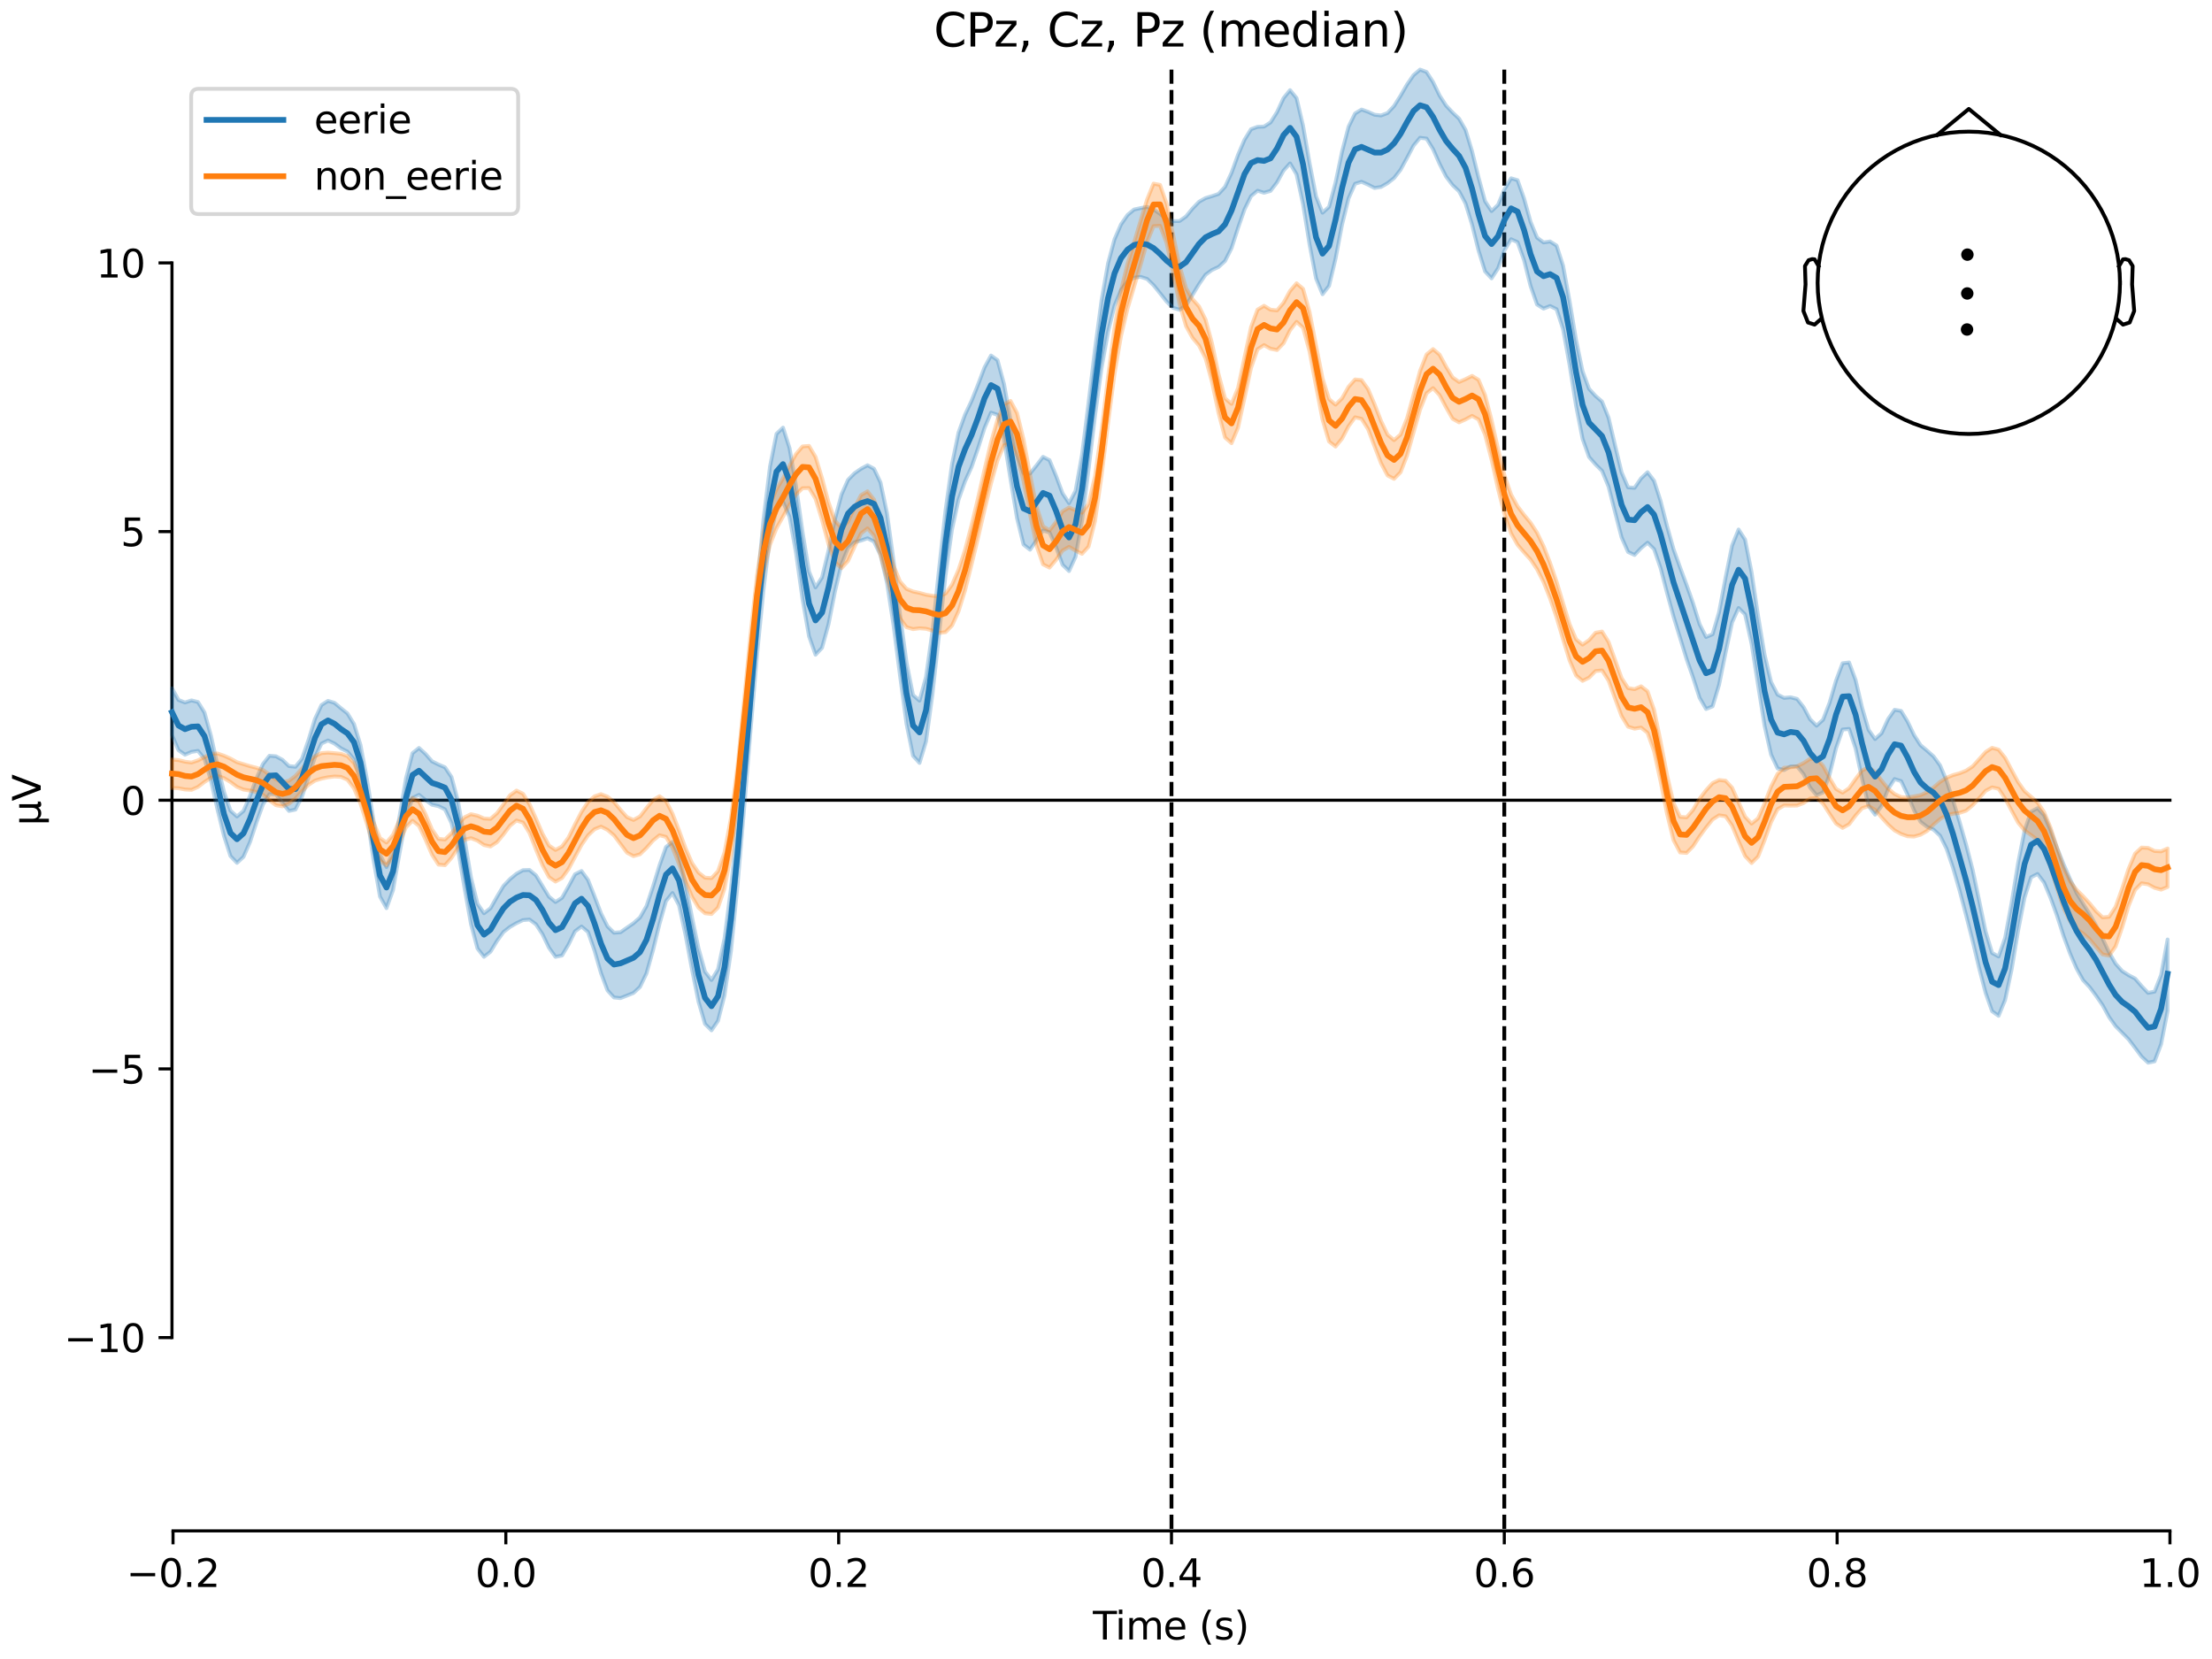 <?xml version="1.0" encoding="utf-8" standalone="no"?>
<!DOCTYPE svg PUBLIC "-//W3C//DTD SVG 1.1//EN"
  "http://www.w3.org/Graphics/SVG/1.1/DTD/svg11.dtd">
<svg xmlns:xlink="http://www.w3.org/1999/xlink" width="576pt" height="432pt" viewBox="0 0 576 432" xmlns="http://www.w3.org/2000/svg" version="1.1">
 <defs>
  <style type="text/css">*{stroke-linejoin: round; stroke-linecap: butt}</style>
 </defs>
 <g id="figure_1">
  <g id="patch_1">
   <path d="M 0 432 
L 576 432 
L 576 0 
L 0 0 
z
" style="fill: #ffffff"/>
  </g>
  <g id="axes_1">
   <g id="patch_2">
    <path d="M 44.783 398.644 
L 565.048 398.644 
L 565.048 18.118 
L 44.783 18.118 
L 44.783 398.644 
z
" style="fill: none; opacity: 0"/>
   </g>
   <g id="patch_3">
    <path d="M 44.783 348.296 
L 44.783 68.466 
" style="fill: none; stroke: #000000; stroke-width: 0.8; stroke-linejoin: miter; stroke-linecap: square"/>
   </g>
   <g id="LineCollection_1">
    <path d="M 305.051 18.118 
L 305.051 398.644 
" clip-path="url(#p9d03875647)" style="fill: none; stroke-dasharray: 3.7,1.6; stroke-dashoffset: 0; stroke: #000000"/>
    <path d="M 391.717 18.118 
L 391.717 398.644 
" clip-path="url(#p9d03875647)" style="fill: none; stroke-dasharray: 3.7,1.6; stroke-dashoffset: 0; stroke: #000000"/>
   </g>
   <g id="matplotlib.axis_1">
    <g id="xtick_1">
     <g id="line2d_1">
      <defs>
       <path id="mc4f13f3d26" d="M 0 0 
L 0 3.5 
" style="stroke: #000000; stroke-width: 0.8"/>
      </defs>
      <g>
       <use xlink:href="#mc4f13f3d26" x="45.054" y="398.644" style="stroke: #000000; stroke-width: 0.8"/>
      </g>
     </g>
     <g id="text_1">
      <!-- −0.2 -->
      <g transform="translate(32.912 413.242) scale(0.1 -0.1)">
       <defs>
        <path id="DejaVuSans-2212" d="M 678 2272 
L 4684 2272 
L 4684 1741 
L 678 1741 
L 678 2272 
z
" transform="scale(0.016)"/>
        <path id="DejaVuSans-30" d="M 2034 4250 
Q 1547 4250 1301 3770 
Q 1056 3291 1056 2328 
Q 1056 1369 1301 889 
Q 1547 409 2034 409 
Q 2525 409 2770 889 
Q 3016 1369 3016 2328 
Q 3016 3291 2770 3770 
Q 2525 4250 2034 4250 
z
M 2034 4750 
Q 2819 4750 3233 4129 
Q 3647 3509 3647 2328 
Q 3647 1150 3233 529 
Q 2819 -91 2034 -91 
Q 1250 -91 836 529 
Q 422 1150 422 2328 
Q 422 3509 836 4129 
Q 1250 4750 2034 4750 
z
" transform="scale(0.016)"/>
        <path id="DejaVuSans-2e" d="M 684 794 
L 1344 794 
L 1344 0 
L 684 0 
L 684 794 
z
" transform="scale(0.016)"/>
        <path id="DejaVuSans-32" d="M 1228 531 
L 3431 531 
L 3431 0 
L 469 0 
L 469 531 
Q 828 903 1448 1529 
Q 2069 2156 2228 2338 
Q 2531 2678 2651 2914 
Q 2772 3150 2772 3378 
Q 2772 3750 2511 3984 
Q 2250 4219 1831 4219 
Q 1534 4219 1204 4116 
Q 875 4013 500 3803 
L 500 4441 
Q 881 4594 1212 4672 
Q 1544 4750 1819 4750 
Q 2544 4750 2975 4387 
Q 3406 4025 3406 3419 
Q 3406 3131 3298 2873 
Q 3191 2616 2906 2266 
Q 2828 2175 2409 1742 
Q 1991 1309 1228 531 
z
" transform="scale(0.016)"/>
       </defs>
       <use xlink:href="#DejaVuSans-2212"/>
       <use xlink:href="#DejaVuSans-30" transform="translate(83.789 0)"/>
       <use xlink:href="#DejaVuSans-2e" transform="translate(147.412 0)"/>
       <use xlink:href="#DejaVuSans-32" transform="translate(179.199 0)"/>
      </g>
     </g>
    </g>
    <g id="xtick_2">
     <g id="line2d_2">
      <g>
       <use xlink:href="#mc4f13f3d26" x="131.72" y="398.644" style="stroke: #000000; stroke-width: 0.8"/>
      </g>
     </g>
     <g id="text_2">
      <!-- 0.0 -->
      <g transform="translate(123.768 413.242) scale(0.1 -0.1)">
       <use xlink:href="#DejaVuSans-30"/>
       <use xlink:href="#DejaVuSans-2e" transform="translate(63.623 0)"/>
       <use xlink:href="#DejaVuSans-30" transform="translate(95.41 0)"/>
      </g>
     </g>
    </g>
    <g id="xtick_3">
     <g id="line2d_3">
      <g>
       <use xlink:href="#mc4f13f3d26" x="218.385" y="398.644" style="stroke: #000000; stroke-width: 0.8"/>
      </g>
     </g>
     <g id="text_3">
      <!-- 0.2 -->
      <g transform="translate(210.434 413.242) scale(0.1 -0.1)">
       <use xlink:href="#DejaVuSans-30"/>
       <use xlink:href="#DejaVuSans-2e" transform="translate(63.623 0)"/>
       <use xlink:href="#DejaVuSans-32" transform="translate(95.41 0)"/>
      </g>
     </g>
    </g>
    <g id="xtick_4">
     <g id="line2d_4">
      <g>
       <use xlink:href="#mc4f13f3d26" x="305.051" y="398.644" style="stroke: #000000; stroke-width: 0.8"/>
      </g>
     </g>
     <g id="text_4">
      <!-- 0.4 -->
      <g transform="translate(297.099 413.242) scale(0.1 -0.1)">
       <defs>
        <path id="DejaVuSans-34" d="M 2419 4116 
L 825 1625 
L 2419 1625 
L 2419 4116 
z
M 2253 4666 
L 3047 4666 
L 3047 1625 
L 3713 1625 
L 3713 1100 
L 3047 1100 
L 3047 0 
L 2419 0 
L 2419 1100 
L 313 1100 
L 313 1709 
L 2253 4666 
z
" transform="scale(0.016)"/>
       </defs>
       <use xlink:href="#DejaVuSans-30"/>
       <use xlink:href="#DejaVuSans-2e" transform="translate(63.623 0)"/>
       <use xlink:href="#DejaVuSans-34" transform="translate(95.41 0)"/>
      </g>
     </g>
    </g>
    <g id="xtick_5">
     <g id="line2d_5">
      <g>
       <use xlink:href="#mc4f13f3d26" x="391.717" y="398.644" style="stroke: #000000; stroke-width: 0.8"/>
      </g>
     </g>
     <g id="text_5">
      <!-- 0.6 -->
      <g transform="translate(383.765 413.242) scale(0.1 -0.1)">
       <defs>
        <path id="DejaVuSans-36" d="M 2113 2584 
Q 1688 2584 1439 2293 
Q 1191 2003 1191 1497 
Q 1191 994 1439 701 
Q 1688 409 2113 409 
Q 2538 409 2786 701 
Q 3034 994 3034 1497 
Q 3034 2003 2786 2293 
Q 2538 2584 2113 2584 
z
M 3366 4563 
L 3366 3988 
Q 3128 4100 2886 4159 
Q 2644 4219 2406 4219 
Q 1781 4219 1451 3797 
Q 1122 3375 1075 2522 
Q 1259 2794 1537 2939 
Q 1816 3084 2150 3084 
Q 2853 3084 3261 2657 
Q 3669 2231 3669 1497 
Q 3669 778 3244 343 
Q 2819 -91 2113 -91 
Q 1303 -91 875 529 
Q 447 1150 447 2328 
Q 447 3434 972 4092 
Q 1497 4750 2381 4750 
Q 2619 4750 2861 4703 
Q 3103 4656 3366 4563 
z
" transform="scale(0.016)"/>
       </defs>
       <use xlink:href="#DejaVuSans-30"/>
       <use xlink:href="#DejaVuSans-2e" transform="translate(63.623 0)"/>
       <use xlink:href="#DejaVuSans-36" transform="translate(95.41 0)"/>
      </g>
     </g>
    </g>
    <g id="xtick_6">
     <g id="line2d_6">
      <g>
       <use xlink:href="#mc4f13f3d26" x="478.382" y="398.644" style="stroke: #000000; stroke-width: 0.8"/>
      </g>
     </g>
     <g id="text_6">
      <!-- 0.8 -->
      <g transform="translate(470.431 413.242) scale(0.1 -0.1)">
       <defs>
        <path id="DejaVuSans-38" d="M 2034 2216 
Q 1584 2216 1326 1975 
Q 1069 1734 1069 1313 
Q 1069 891 1326 650 
Q 1584 409 2034 409 
Q 2484 409 2743 651 
Q 3003 894 3003 1313 
Q 3003 1734 2745 1975 
Q 2488 2216 2034 2216 
z
M 1403 2484 
Q 997 2584 770 2862 
Q 544 3141 544 3541 
Q 544 4100 942 4425 
Q 1341 4750 2034 4750 
Q 2731 4750 3128 4425 
Q 3525 4100 3525 3541 
Q 3525 3141 3298 2862 
Q 3072 2584 2669 2484 
Q 3125 2378 3379 2068 
Q 3634 1759 3634 1313 
Q 3634 634 3220 271 
Q 2806 -91 2034 -91 
Q 1263 -91 848 271 
Q 434 634 434 1313 
Q 434 1759 690 2068 
Q 947 2378 1403 2484 
z
M 1172 3481 
Q 1172 3119 1398 2916 
Q 1625 2713 2034 2713 
Q 2441 2713 2670 2916 
Q 2900 3119 2900 3481 
Q 2900 3844 2670 4047 
Q 2441 4250 2034 4250 
Q 1625 4250 1398 4047 
Q 1172 3844 1172 3481 
z
" transform="scale(0.016)"/>
       </defs>
       <use xlink:href="#DejaVuSans-30"/>
       <use xlink:href="#DejaVuSans-2e" transform="translate(63.623 0)"/>
       <use xlink:href="#DejaVuSans-38" transform="translate(95.41 0)"/>
      </g>
     </g>
    </g>
    <g id="xtick_7">
     <g id="line2d_7">
      <g>
       <use xlink:href="#mc4f13f3d26" x="565.048" y="398.644" style="stroke: #000000; stroke-width: 0.8"/>
      </g>
     </g>
     <g id="text_7">
      <!-- 1.0 -->
      <g transform="translate(557.097 413.242) scale(0.1 -0.1)">
       <defs>
        <path id="DejaVuSans-31" d="M 794 531 
L 1825 531 
L 1825 4091 
L 703 3866 
L 703 4441 
L 1819 4666 
L 2450 4666 
L 2450 531 
L 3481 531 
L 3481 0 
L 794 0 
L 794 531 
z
" transform="scale(0.016)"/>
       </defs>
       <use xlink:href="#DejaVuSans-31"/>
       <use xlink:href="#DejaVuSans-2e" transform="translate(63.623 0)"/>
       <use xlink:href="#DejaVuSans-30" transform="translate(95.41 0)"/>
      </g>
     </g>
    </g>
    <g id="text_8">
     <!-- Time (s) -->
     <g transform="translate(284.587 426.92) scale(0.1 -0.1)">
      <defs>
       <path id="DejaVuSans-54" d="M -19 4666 
L 3928 4666 
L 3928 4134 
L 2272 4134 
L 2272 0 
L 1638 0 
L 1638 4134 
L -19 4134 
L -19 4666 
z
" transform="scale(0.016)"/>
       <path id="DejaVuSans-69" d="M 603 3500 
L 1178 3500 
L 1178 0 
L 603 0 
L 603 3500 
z
M 603 4863 
L 1178 4863 
L 1178 4134 
L 603 4134 
L 603 4863 
z
" transform="scale(0.016)"/>
       <path id="DejaVuSans-6d" d="M 3328 2828 
Q 3544 3216 3844 3400 
Q 4144 3584 4550 3584 
Q 5097 3584 5394 3201 
Q 5691 2819 5691 2113 
L 5691 0 
L 5113 0 
L 5113 2094 
Q 5113 2597 4934 2840 
Q 4756 3084 4391 3084 
Q 3944 3084 3684 2787 
Q 3425 2491 3425 1978 
L 3425 0 
L 2847 0 
L 2847 2094 
Q 2847 2600 2669 2842 
Q 2491 3084 2119 3084 
Q 1678 3084 1418 2786 
Q 1159 2488 1159 1978 
L 1159 0 
L 581 0 
L 581 3500 
L 1159 3500 
L 1159 2956 
Q 1356 3278 1631 3431 
Q 1906 3584 2284 3584 
Q 2666 3584 2933 3390 
Q 3200 3197 3328 2828 
z
" transform="scale(0.016)"/>
       <path id="DejaVuSans-65" d="M 3597 1894 
L 3597 1613 
L 953 1613 
Q 991 1019 1311 708 
Q 1631 397 2203 397 
Q 2534 397 2845 478 
Q 3156 559 3463 722 
L 3463 178 
Q 3153 47 2828 -22 
Q 2503 -91 2169 -91 
Q 1331 -91 842 396 
Q 353 884 353 1716 
Q 353 2575 817 3079 
Q 1281 3584 2069 3584 
Q 2775 3584 3186 3129 
Q 3597 2675 3597 1894 
z
M 3022 2063 
Q 3016 2534 2758 2815 
Q 2500 3097 2075 3097 
Q 1594 3097 1305 2825 
Q 1016 2553 972 2059 
L 3022 2063 
z
" transform="scale(0.016)"/>
       <path id="DejaVuSans-20" transform="scale(0.016)"/>
       <path id="DejaVuSans-28" d="M 1984 4856 
Q 1566 4138 1362 3434 
Q 1159 2731 1159 2009 
Q 1159 1288 1364 580 
Q 1569 -128 1984 -844 
L 1484 -844 
Q 1016 -109 783 600 
Q 550 1309 550 2009 
Q 550 2706 781 3412 
Q 1013 4119 1484 4856 
L 1984 4856 
z
" transform="scale(0.016)"/>
       <path id="DejaVuSans-73" d="M 2834 3397 
L 2834 2853 
Q 2591 2978 2328 3040 
Q 2066 3103 1784 3103 
Q 1356 3103 1142 2972 
Q 928 2841 928 2578 
Q 928 2378 1081 2264 
Q 1234 2150 1697 2047 
L 1894 2003 
Q 2506 1872 2764 1633 
Q 3022 1394 3022 966 
Q 3022 478 2636 193 
Q 2250 -91 1575 -91 
Q 1294 -91 989 -36 
Q 684 19 347 128 
L 347 722 
Q 666 556 975 473 
Q 1284 391 1588 391 
Q 1994 391 2212 530 
Q 2431 669 2431 922 
Q 2431 1156 2273 1281 
Q 2116 1406 1581 1522 
L 1381 1569 
Q 847 1681 609 1914 
Q 372 2147 372 2553 
Q 372 3047 722 3315 
Q 1072 3584 1716 3584 
Q 2034 3584 2315 3537 
Q 2597 3491 2834 3397 
z
" transform="scale(0.016)"/>
       <path id="DejaVuSans-29" d="M 513 4856 
L 1013 4856 
Q 1481 4119 1714 3412 
Q 1947 2706 1947 2009 
Q 1947 1309 1714 600 
Q 1481 -109 1013 -844 
L 513 -844 
Q 928 -128 1133 580 
Q 1338 1288 1338 2009 
Q 1338 2731 1133 3434 
Q 928 4138 513 4856 
z
" transform="scale(0.016)"/>
      </defs>
      <use xlink:href="#DejaVuSans-54"/>
      <use xlink:href="#DejaVuSans-69" transform="translate(57.959 0)"/>
      <use xlink:href="#DejaVuSans-6d" transform="translate(85.742 0)"/>
      <use xlink:href="#DejaVuSans-65" transform="translate(183.154 0)"/>
      <use xlink:href="#DejaVuSans-20" transform="translate(244.678 0)"/>
      <use xlink:href="#DejaVuSans-28" transform="translate(276.465 0)"/>
      <use xlink:href="#DejaVuSans-73" transform="translate(315.479 0)"/>
      <use xlink:href="#DejaVuSans-29" transform="translate(367.578 0)"/>
     </g>
    </g>
   </g>
   <g id="matplotlib.axis_2">
    <g id="ytick_1">
     <g id="line2d_8">
      <defs>
       <path id="mcd819bac69" d="M 0 0 
L -3.5 0 
" style="stroke: #000000; stroke-width: 0.8"/>
      </defs>
      <g>
       <use xlink:href="#mcd819bac69" x="44.783" y="348.296" style="stroke: #000000; stroke-width: 0.8"/>
      </g>
     </g>
     <g id="text_9">
      <!-- −10 -->
      <g transform="translate(16.678 352.095) scale(0.1 -0.1)">
       <use xlink:href="#DejaVuSans-2212"/>
       <use xlink:href="#DejaVuSans-31" transform="translate(83.789 0)"/>
       <use xlink:href="#DejaVuSans-30" transform="translate(147.412 0)"/>
      </g>
     </g>
    </g>
    <g id="ytick_2">
     <g id="line2d_9">
      <g>
       <use xlink:href="#mcd819bac69" x="44.783" y="278.338" style="stroke: #000000; stroke-width: 0.8"/>
      </g>
     </g>
     <g id="text_10">
      <!-- −5 -->
      <g transform="translate(23.041 282.137) scale(0.1 -0.1)">
       <defs>
        <path id="DejaVuSans-35" d="M 691 4666 
L 3169 4666 
L 3169 4134 
L 1269 4134 
L 1269 2991 
Q 1406 3038 1543 3061 
Q 1681 3084 1819 3084 
Q 2600 3084 3056 2656 
Q 3513 2228 3513 1497 
Q 3513 744 3044 326 
Q 2575 -91 1722 -91 
Q 1428 -91 1123 -41 
Q 819 9 494 109 
L 494 744 
Q 775 591 1075 516 
Q 1375 441 1709 441 
Q 2250 441 2565 725 
Q 2881 1009 2881 1497 
Q 2881 1984 2565 2268 
Q 2250 2553 1709 2553 
Q 1456 2553 1204 2497 
Q 953 2441 691 2322 
L 691 4666 
z
" transform="scale(0.016)"/>
       </defs>
       <use xlink:href="#DejaVuSans-2212"/>
       <use xlink:href="#DejaVuSans-35" transform="translate(83.789 0)"/>
      </g>
     </g>
    </g>
    <g id="ytick_3">
     <g id="line2d_10">
      <g>
       <use xlink:href="#mcd819bac69" x="44.783" y="208.381" style="stroke: #000000; stroke-width: 0.8"/>
      </g>
     </g>
     <g id="text_11">
      <!-- 0 -->
      <g transform="translate(31.421 212.18) scale(0.1 -0.1)">
       <use xlink:href="#DejaVuSans-30"/>
      </g>
     </g>
    </g>
    <g id="ytick_4">
     <g id="line2d_11">
      <g>
       <use xlink:href="#mcd819bac69" x="44.783" y="138.424" style="stroke: #000000; stroke-width: 0.8"/>
      </g>
     </g>
     <g id="text_12">
      <!-- 5 -->
      <g transform="translate(31.421 142.223) scale(0.1 -0.1)">
       <use xlink:href="#DejaVuSans-35"/>
      </g>
     </g>
    </g>
    <g id="ytick_5">
     <g id="line2d_12">
      <g>
       <use xlink:href="#mcd819bac69" x="44.783" y="68.466" style="stroke: #000000; stroke-width: 0.8"/>
      </g>
     </g>
     <g id="text_13">
      <!-- 10 -->
      <g transform="translate(25.058 72.266) scale(0.1 -0.1)">
       <use xlink:href="#DejaVuSans-31"/>
       <use xlink:href="#DejaVuSans-30" transform="translate(63.623 0)"/>
      </g>
     </g>
    </g>
    <g id="text_14">
     <!-- µV -->
     <g transform="translate(10.599 214.982) rotate(-90) scale(0.1 -0.1)">
      <defs>
       <path id="DejaVuSans-b5" d="M 544 -1331 
L 544 3500 
L 1119 3500 
L 1119 1325 
Q 1119 872 1334 640 
Q 1550 409 1972 409 
Q 2434 409 2667 671 
Q 2900 934 2900 1459 
L 2900 3500 
L 3475 3500 
L 3475 806 
Q 3475 619 3529 530 
Q 3584 441 3700 441 
Q 3728 441 3778 458 
Q 3828 475 3916 513 
L 3916 50 
Q 3788 -22 3673 -56 
Q 3559 -91 3450 -91 
Q 3234 -91 3106 31 
Q 2978 153 2931 403 
Q 2775 156 2548 32 
Q 2322 -91 2016 -91 
Q 1697 -91 1473 31 
Q 1250 153 1119 397 
L 1119 -1331 
L 544 -1331 
z
" transform="scale(0.016)"/>
       <path id="DejaVuSans-56" d="M 1831 0 
L 50 4666 
L 709 4666 
L 2188 738 
L 3669 4666 
L 4325 4666 
L 2547 0 
L 1831 0 
z
" transform="scale(0.016)"/>
      </defs>
      <use xlink:href="#DejaVuSans-b5"/>
      <use xlink:href="#DejaVuSans-56" transform="translate(63.623 0)"/>
     </g>
    </g>
   </g>
   <g id="patch_4">
    <path d="M 45.054 398.644 
L 565.048 398.644 
" style="fill: none; stroke: #000000; stroke-width: 0.8; stroke-linejoin: miter; stroke-linecap: square"/>
   </g>
   <g id="patch_5">
    <path d="M 44.783 208.381 
L 565.048 208.381 
" style="fill: none; stroke: #000000; stroke-width: 0.8; stroke-linejoin: miter; stroke-linecap: square"/>
   </g>
   <g id="text_15">
    <!-- CPz, Cz, Pz (median) -->
    <g transform="translate(243.146 12.118) scale(0.12 -0.12)">
     <defs>
      <path id="DejaVuSans-43" d="M 4122 4306 
L 4122 3641 
Q 3803 3938 3442 4084 
Q 3081 4231 2675 4231 
Q 1875 4231 1450 3742 
Q 1025 3253 1025 2328 
Q 1025 1406 1450 917 
Q 1875 428 2675 428 
Q 3081 428 3442 575 
Q 3803 722 4122 1019 
L 4122 359 
Q 3791 134 3420 21 
Q 3050 -91 2638 -91 
Q 1578 -91 968 557 
Q 359 1206 359 2328 
Q 359 3453 968 4101 
Q 1578 4750 2638 4750 
Q 3056 4750 3426 4639 
Q 3797 4528 4122 4306 
z
" transform="scale(0.016)"/>
      <path id="DejaVuSans-50" d="M 1259 4147 
L 1259 2394 
L 2053 2394 
Q 2494 2394 2734 2622 
Q 2975 2850 2975 3272 
Q 2975 3691 2734 3919 
Q 2494 4147 2053 4147 
L 1259 4147 
z
M 628 4666 
L 2053 4666 
Q 2838 4666 3239 4311 
Q 3641 3956 3641 3272 
Q 3641 2581 3239 2228 
Q 2838 1875 2053 1875 
L 1259 1875 
L 1259 0 
L 628 0 
L 628 4666 
z
" transform="scale(0.016)"/>
      <path id="DejaVuSans-7a" d="M 353 3500 
L 3084 3500 
L 3084 2975 
L 922 459 
L 3084 459 
L 3084 0 
L 275 0 
L 275 525 
L 2438 3041 
L 353 3041 
L 353 3500 
z
" transform="scale(0.016)"/>
      <path id="DejaVuSans-2c" d="M 750 794 
L 1409 794 
L 1409 256 
L 897 -744 
L 494 -744 
L 750 256 
L 750 794 
z
" transform="scale(0.016)"/>
      <path id="DejaVuSans-64" d="M 2906 2969 
L 2906 4863 
L 3481 4863 
L 3481 0 
L 2906 0 
L 2906 525 
Q 2725 213 2448 61 
Q 2172 -91 1784 -91 
Q 1150 -91 751 415 
Q 353 922 353 1747 
Q 353 2572 751 3078 
Q 1150 3584 1784 3584 
Q 2172 3584 2448 3432 
Q 2725 3281 2906 2969 
z
M 947 1747 
Q 947 1113 1208 752 
Q 1469 391 1925 391 
Q 2381 391 2643 752 
Q 2906 1113 2906 1747 
Q 2906 2381 2643 2742 
Q 2381 3103 1925 3103 
Q 1469 3103 1208 2742 
Q 947 2381 947 1747 
z
" transform="scale(0.016)"/>
      <path id="DejaVuSans-61" d="M 2194 1759 
Q 1497 1759 1228 1600 
Q 959 1441 959 1056 
Q 959 750 1161 570 
Q 1363 391 1709 391 
Q 2188 391 2477 730 
Q 2766 1069 2766 1631 
L 2766 1759 
L 2194 1759 
z
M 3341 1997 
L 3341 0 
L 2766 0 
L 2766 531 
Q 2569 213 2275 61 
Q 1981 -91 1556 -91 
Q 1019 -91 701 211 
Q 384 513 384 1019 
Q 384 1609 779 1909 
Q 1175 2209 1959 2209 
L 2766 2209 
L 2766 2266 
Q 2766 2663 2505 2880 
Q 2244 3097 1772 3097 
Q 1472 3097 1187 3025 
Q 903 2953 641 2809 
L 641 3341 
Q 956 3463 1253 3523 
Q 1550 3584 1831 3584 
Q 2591 3584 2966 3190 
Q 3341 2797 3341 1997 
z
" transform="scale(0.016)"/>
      <path id="DejaVuSans-6e" d="M 3513 2113 
L 3513 0 
L 2938 0 
L 2938 2094 
Q 2938 2591 2744 2837 
Q 2550 3084 2163 3084 
Q 1697 3084 1428 2787 
Q 1159 2491 1159 1978 
L 1159 0 
L 581 0 
L 581 3500 
L 1159 3500 
L 1159 2956 
Q 1366 3272 1645 3428 
Q 1925 3584 2291 3584 
Q 2894 3584 3203 3211 
Q 3513 2838 3513 2113 
z
" transform="scale(0.016)"/>
     </defs>
     <use xlink:href="#DejaVuSans-43"/>
     <use xlink:href="#DejaVuSans-50" transform="translate(69.824 0)"/>
     <use xlink:href="#DejaVuSans-7a" transform="translate(130.127 0)"/>
     <use xlink:href="#DejaVuSans-2c" transform="translate(182.617 0)"/>
     <use xlink:href="#DejaVuSans-20" transform="translate(214.404 0)"/>
     <use xlink:href="#DejaVuSans-43" transform="translate(246.191 0)"/>
     <use xlink:href="#DejaVuSans-7a" transform="translate(316.016 0)"/>
     <use xlink:href="#DejaVuSans-2c" transform="translate(368.506 0)"/>
     <use xlink:href="#DejaVuSans-20" transform="translate(400.293 0)"/>
     <use xlink:href="#DejaVuSans-50" transform="translate(432.08 0)"/>
     <use xlink:href="#DejaVuSans-7a" transform="translate(492.383 0)"/>
     <use xlink:href="#DejaVuSans-20" transform="translate(544.873 0)"/>
     <use xlink:href="#DejaVuSans-28" transform="translate(576.66 0)"/>
     <use xlink:href="#DejaVuSans-6d" transform="translate(615.674 0)"/>
     <use xlink:href="#DejaVuSans-65" transform="translate(713.086 0)"/>
     <use xlink:href="#DejaVuSans-64" transform="translate(774.609 0)"/>
     <use xlink:href="#DejaVuSans-69" transform="translate(838.086 0)"/>
     <use xlink:href="#DejaVuSans-61" transform="translate(865.869 0)"/>
     <use xlink:href="#DejaVuSans-6e" transform="translate(927.148 0)"/>
     <use xlink:href="#DejaVuSans-29" transform="translate(990.527 0)"/>
    </g>
   </g>
   <g id="legend_1">
    <g id="patch_6">
     <path d="M 51.783 55.753 
L 132.925 55.753 
Q 134.925 55.753 134.925 53.753 
L 134.925 25.118 
Q 134.925 23.118 132.925 23.118 
L 51.783 23.118 
Q 49.783 23.118 49.783 25.118 
L 49.783 53.753 
Q 49.783 55.753 51.783 55.753 
z
" style="fill: #ffffff; opacity: 0.8; stroke: #cccccc; stroke-linejoin: miter"/>
    </g>
    <g id="line2d_13">
     <path d="M 53.783 31.217 
L 63.783 31.217 
L 73.783 31.217 
" style="fill: none; stroke: #1f77b4; stroke-width: 1.5; stroke-linecap: square"/>
    </g>
    <g id="text_16">
     <!-- eerie -->
     <g transform="translate(81.783 34.717) scale(0.1 -0.1)">
      <defs>
       <path id="DejaVuSans-72" d="M 2631 2963 
Q 2534 3019 2420 3045 
Q 2306 3072 2169 3072 
Q 1681 3072 1420 2755 
Q 1159 2438 1159 1844 
L 1159 0 
L 581 0 
L 581 3500 
L 1159 3500 
L 1159 2956 
Q 1341 3275 1631 3429 
Q 1922 3584 2338 3584 
Q 2397 3584 2469 3576 
Q 2541 3569 2628 3553 
L 2631 2963 
z
" transform="scale(0.016)"/>
      </defs>
      <use xlink:href="#DejaVuSans-65"/>
      <use xlink:href="#DejaVuSans-65" transform="translate(61.523 0)"/>
      <use xlink:href="#DejaVuSans-72" transform="translate(123.047 0)"/>
      <use xlink:href="#DejaVuSans-69" transform="translate(164.16 0)"/>
      <use xlink:href="#DejaVuSans-65" transform="translate(191.943 0)"/>
     </g>
    </g>
    <g id="line2d_14">
     <path d="M 53.783 45.895 
L 63.783 45.895 
L 73.783 45.895 
" style="fill: none; stroke: #ff7f0e; stroke-width: 1.5; stroke-linecap: square"/>
    </g>
    <g id="text_17">
     <!-- non_eerie -->
     <g transform="translate(81.783 49.395) scale(0.1 -0.1)">
      <defs>
       <path id="DejaVuSans-6f" d="M 1959 3097 
Q 1497 3097 1228 2736 
Q 959 2375 959 1747 
Q 959 1119 1226 758 
Q 1494 397 1959 397 
Q 2419 397 2687 759 
Q 2956 1122 2956 1747 
Q 2956 2369 2687 2733 
Q 2419 3097 1959 3097 
z
M 1959 3584 
Q 2709 3584 3137 3096 
Q 3566 2609 3566 1747 
Q 3566 888 3137 398 
Q 2709 -91 1959 -91 
Q 1206 -91 779 398 
Q 353 888 353 1747 
Q 353 2609 779 3096 
Q 1206 3584 1959 3584 
z
" transform="scale(0.016)"/>
       <path id="DejaVuSans-5f" d="M 3263 -1063 
L 3263 -1509 
L -63 -1509 
L -63 -1063 
L 3263 -1063 
z
" transform="scale(0.016)"/>
      </defs>
      <use xlink:href="#DejaVuSans-6e"/>
      <use xlink:href="#DejaVuSans-6f" transform="translate(63.379 0)"/>
      <use xlink:href="#DejaVuSans-6e" transform="translate(124.561 0)"/>
      <use xlink:href="#DejaVuSans-5f" transform="translate(187.939 0)"/>
      <use xlink:href="#DejaVuSans-65" transform="translate(237.939 0)"/>
      <use xlink:href="#DejaVuSans-65" transform="translate(299.463 0)"/>
      <use xlink:href="#DejaVuSans-72" transform="translate(360.986 0)"/>
      <use xlink:href="#DejaVuSans-69" transform="translate(402.1 0)"/>
      <use xlink:href="#DejaVuSans-65" transform="translate(429.883 0)"/>
     </g>
    </g>
   </g>
   <g id="FillBetweenPolyCollection_1">
    <defs>
     <path id="m5af08f1265" d="M 44.783 -252.778 
L 44.783 -240.592 
L 46.476 -236.647 
L 48.168 -235.478 
L 49.861 -236.205 
L 51.554 -236.465 
L 53.247 -234.392 
L 54.939 -228.739 
L 56.632 -221.224 
L 58.325 -214.331 
L 60.017 -209.082 
L 61.71 -207.319 
L 63.403 -208.879 
L 65.095 -212.714 
L 66.788 -217.857 
L 68.481 -222.535 
L 70.173 -225.207 
L 71.866 -225.099 
L 73.559 -222.9 
L 75.251 -220.836 
L 76.944 -221.189 
L 78.637 -224.558 
L 80.33 -229.602 
L 82.022 -234.846 
L 83.715 -238.379 
L 85.408 -239.177 
L 87.1 -238.377 
L 88.793 -237.131 
L 90.486 -236.273 
L 92.178 -234.238 
L 93.871 -228.985 
L 95.564 -219.677 
L 97.256 -208.131 
L 98.949 -198.532 
L 100.642 -195.516 
L 102.335 -200.196 
L 104.027 -209.773 
L 105.72 -218.947 
L 107.413 -224.201 
L 109.105 -225.029 
L 110.798 -223.669 
L 112.491 -222.449 
L 114.183 -222.08 
L 115.876 -221.235 
L 117.569 -217.672 
L 119.261 -210.803 
L 120.954 -200.799 
L 122.647 -191.363 
L 124.339 -185.001 
L 126.032 -182.845 
L 127.725 -184.174 
L 129.418 -186.97 
L 131.11 -189.31 
L 132.803 -190.627 
L 134.496 -191.609 
L 136.188 -192.412 
L 137.881 -192.545 
L 139.574 -191.296 
L 141.266 -188.71 
L 142.959 -185.194 
L 144.652 -182.84 
L 146.344 -183.187 
L 148.037 -186.029 
L 149.73 -189.481 
L 151.423 -190.736 
L 153.115 -189.314 
L 154.808 -184.46 
L 156.501 -178.594 
L 158.193 -174.094 
L 159.886 -172.258 
L 161.579 -172.095 
L 163.271 -172.753 
L 164.964 -173.437 
L 166.657 -175.003 
L 168.349 -178.534 
L 170.042 -184.56 
L 171.735 -191.418 
L 173.427 -197.37 
L 175.12 -199.453 
L 176.813 -196.265 
L 178.506 -188.558 
L 180.198 -179.537 
L 181.891 -171.173 
L 183.584 -165.363 
L 185.276 -163.704 
L 186.969 -166.174 
L 188.662 -172.82 
L 190.354 -184.455 
L 192.047 -201.467 
L 193.74 -221.14 
L 195.432 -241.728 
L 197.125 -261.408 
L 198.818 -278.538 
L 200.511 -291.976 
L 202.203 -299.489 
L 203.896 -301.328 
L 205.589 -297.389 
L 207.281 -288.062 
L 208.974 -275.999 
L 210.667 -266.32 
L 212.359 -261.51 
L 214.052 -263.303 
L 215.745 -269.436 
L 217.437 -278.025 
L 219.13 -285.08 
L 220.823 -289.27 
L 222.515 -290.792 
L 224.208 -291.236 
L 225.901 -291.829 
L 227.594 -290.967 
L 229.286 -287.439 
L 230.979 -280.216 
L 232.672 -269.193 
L 234.364 -256.077 
L 236.057 -243.496 
L 237.75 -235.182 
L 239.442 -233.33 
L 241.135 -238.935 
L 242.828 -251.363 
L 244.52 -266.789 
L 246.213 -282.231 
L 247.906 -294.17 
L 249.599 -301.871 
L 251.291 -306.642 
L 252.984 -310.37 
L 254.677 -315.254 
L 256.369 -320.554 
L 258.062 -324.538 
L 259.755 -323.984 
L 261.447 -317.647 
L 263.14 -307.248 
L 264.833 -297.052 
L 266.525 -290.195 
L 268.218 -288.857 
L 269.911 -291.305 
L 271.603 -293.867 
L 273.296 -293.341 
L 274.989 -289.585 
L 276.682 -284.928 
L 278.374 -283.299 
L 280.067 -287.012 
L 281.76 -296.413 
L 283.452 -309.717 
L 285.145 -323.821 
L 286.838 -336.191 
L 288.53 -345.562 
L 290.223 -352.385 
L 291.916 -356.49 
L 293.608 -358.701 
L 295.301 -359.686 
L 296.994 -359.91 
L 298.687 -359.374 
L 300.379 -357.732 
L 302.072 -355.634 
L 303.765 -353.496 
L 305.457 -351.842 
L 307.15 -351.333 
L 308.843 -352.468 
L 310.535 -355.22 
L 312.228 -358.004 
L 313.921 -360.46 
L 315.613 -361.707 
L 317.306 -362.476 
L 318.999 -364.028 
L 320.691 -367.378 
L 322.384 -372.627 
L 324.077 -377.487 
L 325.77 -380.923 
L 327.462 -382.329 
L 329.155 -381.805 
L 330.848 -382.293 
L 332.54 -384.501 
L 334.233 -387.576 
L 335.926 -389.447 
L 337.618 -386.594 
L 339.311 -378.815 
L 341.004 -368.365 
L 342.696 -359.508 
L 344.389 -355.385 
L 346.082 -357.558 
L 347.775 -364.62 
L 349.467 -373.509 
L 351.16 -380.33 
L 352.853 -384.146 
L 354.545 -384.662 
L 356.238 -383.924 
L 357.931 -383.049 
L 359.623 -383.317 
L 361.316 -384.291 
L 363.009 -385.618 
L 364.701 -387.786 
L 366.394 -390.881 
L 368.087 -394.085 
L 369.779 -396.119 
L 371.472 -395.909 
L 373.165 -393.16 
L 374.858 -389.345 
L 376.55 -386.025 
L 378.243 -383.794 
L 379.936 -382.184 
L 381.628 -379.004 
L 383.321 -373.497 
L 385.014 -366.748 
L 386.706 -361.324 
L 388.399 -359.518 
L 390.092 -362.117 
L 391.784 -366.838 
L 393.477 -369.706 
L 395.17 -368.941 
L 396.863 -364.237 
L 398.555 -357.525 
L 400.248 -352.698 
L 401.941 -351.638 
L 403.633 -352.313 
L 405.326 -351.49 
L 407.019 -346.276 
L 408.711 -337 
L 410.404 -326.342 
L 412.097 -317.729 
L 413.789 -312.985 
L 415.482 -311.055 
L 417.175 -309.373 
L 418.868 -305.272 
L 420.56 -298.622 
L 422.253 -292.078 
L 423.946 -288.267 
L 425.638 -287.487 
L 427.331 -289.267 
L 429.024 -290.678 
L 430.716 -289.016 
L 432.409 -284.083 
L 434.102 -277.588 
L 435.794 -271.409 
L 437.487 -265.905 
L 439.18 -260.394 
L 440.872 -255.557 
L 442.565 -250.286 
L 444.258 -247.377 
L 445.951 -248.063 
L 447.643 -253.67 
L 449.336 -262.016 
L 451.029 -269.906 
L 452.721 -273.675 
L 454.414 -272.003 
L 456.107 -264.387 
L 457.799 -253.614 
L 459.492 -243.034 
L 461.185 -235.494 
L 462.877 -231.901 
L 464.57 -231.469 
L 466.263 -232.42 
L 467.956 -232.427 
L 469.648 -230.413 
L 471.341 -226.929 
L 473.034 -224.917 
L 474.726 -225.66 
L 476.419 -230.323 
L 478.112 -237.192 
L 479.804 -242.024 
L 481.497 -242.19 
L 483.19 -237.108 
L 484.882 -229.203 
L 486.575 -222.156 
L 488.268 -219.866 
L 489.96 -222.111 
L 491.653 -226.52 
L 493.346 -229.13 
L 495.039 -228.602 
L 496.731 -225.043 
L 498.424 -220.974 
L 500.117 -217.991 
L 501.809 -216.696 
L 503.502 -215.965 
L 505.195 -214.367 
L 506.887 -210.973 
L 508.58 -205.96 
L 510.273 -200.108 
L 511.965 -193.71 
L 513.658 -187.056 
L 515.351 -179.969 
L 517.044 -173.471 
L 518.736 -168.668 
L 520.429 -167.48 
L 522.122 -171.598 
L 523.814 -179.514 
L 525.507 -189.633 
L 527.2 -198.303 
L 528.892 -203.56 
L 530.585 -204.419 
L 532.278 -202.19 
L 533.97 -198.164 
L 535.663 -193.515 
L 537.356 -188.24 
L 539.048 -183.684 
L 540.741 -179.78 
L 542.434 -176.756 
L 544.127 -174.958 
L 545.819 -172.69 
L 547.512 -170.241 
L 549.205 -167.144 
L 550.897 -164.773 
L 552.59 -163.064 
L 554.283 -161.35 
L 555.975 -159.119 
L 557.668 -156.846 
L 559.361 -155.279 
L 561.053 -155.63 
L 562.746 -160.103 
L 564.439 -168.758 
L 564.439 -187.361 
L 564.439 -187.361 
L 562.746 -178.122 
L 561.053 -173.788 
L 559.361 -173.455 
L 557.668 -175.226 
L 555.975 -177.191 
L 554.283 -178.072 
L 552.59 -179.161 
L 550.897 -181.062 
L 549.205 -183.99 
L 547.512 -187.603 
L 545.819 -191.024 
L 544.127 -194.008 
L 542.434 -196.7 
L 540.741 -199.476 
L 539.048 -203.081 
L 537.356 -206.943 
L 535.663 -211.17 
L 533.97 -215.681 
L 532.278 -219.705 
L 530.585 -221.555 
L 528.892 -220.675 
L 527.2 -215.793 
L 525.507 -207.261 
L 523.814 -196.864 
L 522.122 -187.758 
L 520.429 -182.921 
L 518.736 -183.857 
L 517.044 -189.466 
L 515.351 -197.571 
L 513.658 -205.554 
L 511.965 -212.079 
L 510.273 -217.985 
L 508.58 -223.534 
L 506.887 -228.704 
L 505.195 -232.698 
L 503.502 -235.025 
L 501.809 -236.533 
L 500.117 -237.949 
L 498.424 -240.59 
L 496.731 -244.1 
L 495.039 -246.884 
L 493.346 -247.17 
L 491.653 -244.752 
L 489.96 -241.08 
L 488.268 -239.555 
L 486.575 -241.944 
L 484.882 -247.769 
L 483.19 -254.937 
L 481.497 -259.5 
L 479.804 -259.294 
L 478.112 -254.8 
L 476.419 -249.023 
L 474.726 -244.593 
L 473.034 -243.032 
L 471.341 -244.707 
L 469.648 -247.876 
L 467.956 -250.003 
L 466.263 -250.429 
L 464.57 -250.276 
L 462.877 -251.127 
L 461.185 -254.405 
L 459.492 -261.526 
L 457.799 -271.628 
L 456.107 -282.934 
L 454.414 -291.493 
L 452.721 -294.116 
L 451.029 -289.952 
L 449.336 -281.578 
L 447.643 -272.595 
L 445.951 -266.843 
L 444.258 -266.124 
L 442.565 -269.478 
L 440.872 -274.925 
L 439.18 -279.706 
L 437.487 -284.255 
L 435.794 -288.973 
L 434.102 -294.97 
L 432.409 -301.569 
L 430.716 -306.805 
L 429.024 -309.036 
L 427.331 -307.436 
L 425.638 -304.978 
L 423.946 -305.087 
L 422.253 -309.019 
L 420.56 -316.035 
L 418.868 -323.228 
L 417.175 -327.425 
L 415.482 -328.896 
L 413.789 -330.742 
L 412.097 -335.323 
L 410.404 -343.453 
L 408.711 -353.605 
L 407.019 -362.833 
L 405.326 -368.053 
L 403.633 -369.121 
L 401.941 -368.869 
L 400.248 -370.137 
L 398.555 -374.241 
L 396.863 -380.31 
L 395.17 -385.085 
L 393.477 -385.578 
L 391.784 -382.769 
L 390.092 -378.664 
L 388.399 -377.039 
L 386.706 -379.607 
L 385.014 -385.767 
L 383.321 -392.626 
L 381.628 -398.181 
L 379.936 -401.114 
L 378.243 -402.712 
L 376.55 -404.514 
L 374.858 -407.141 
L 373.165 -410.636 
L 371.472 -413.257 
L 369.779 -413.882 
L 368.087 -412.443 
L 366.394 -410.006 
L 364.701 -407.08 
L 363.009 -404.393 
L 361.316 -402.569 
L 359.623 -401.935 
L 357.931 -402.121 
L 356.238 -402.883 
L 354.545 -403.478 
L 352.853 -402.456 
L 351.16 -399.001 
L 349.467 -392.516 
L 347.775 -384.463 
L 346.082 -378.136 
L 344.389 -376.609 
L 342.696 -380.864 
L 341.004 -389.552 
L 339.311 -399.279 
L 337.618 -406.469 
L 335.926 -408.528 
L 334.233 -406.455 
L 332.54 -402.809 
L 330.848 -400.129 
L 329.155 -399.045 
L 327.462 -398.973 
L 325.77 -398.357 
L 324.077 -395.631 
L 322.384 -391.684 
L 320.691 -387.013 
L 318.999 -383.356 
L 317.306 -381.508 
L 315.613 -380.928 
L 313.921 -380.42 
L 312.228 -379.467 
L 310.535 -377.709 
L 308.843 -375.641 
L 307.15 -374.448 
L 305.457 -374.417 
L 303.765 -374.954 
L 302.072 -376.32 
L 300.379 -377.504 
L 298.687 -378.109 
L 296.994 -377.812 
L 295.301 -377.442 
L 293.608 -376.025 
L 291.916 -373.582 
L 290.223 -369.715 
L 288.53 -363.42 
L 286.838 -353.788 
L 285.145 -341.119 
L 283.452 -327.068 
L 281.76 -313.619 
L 280.067 -304.18 
L 278.374 -300.981 
L 276.682 -303.544 
L 274.989 -308.107 
L 273.296 -312.172 
L 271.603 -313.038 
L 269.911 -310.82 
L 268.218 -308.69 
L 266.525 -308.845 
L 264.833 -313.606 
L 263.14 -322.58 
L 261.447 -332.003 
L 259.755 -338.207 
L 258.062 -339.422 
L 256.369 -336.335 
L 254.677 -331.844 
L 252.984 -327.602 
L 251.291 -324.024 
L 249.599 -319.357 
L 247.906 -311.14 
L 246.213 -299.097 
L 244.52 -283.758 
L 242.828 -267.807 
L 241.135 -255.719 
L 239.442 -249.56 
L 237.75 -251.01 
L 236.057 -259.464 
L 234.364 -271.995 
L 232.672 -286.033 
L 230.979 -298.304 
L 229.286 -306.362 
L 227.594 -309.927 
L 225.901 -310.848 
L 224.208 -309.938 
L 222.515 -308.767 
L 220.823 -307.052 
L 219.13 -303.243 
L 217.437 -296.845 
L 215.745 -288.631 
L 214.052 -281.637 
L 212.359 -279.048 
L 210.667 -283.16 
L 208.974 -293.484 
L 207.281 -305.469 
L 205.589 -315.343 
L 203.896 -320.647 
L 202.203 -319.04 
L 200.511 -310.544 
L 198.818 -296.782 
L 197.125 -278.853 
L 195.432 -258.551 
L 193.74 -237.697 
L 192.047 -217.978 
L 190.354 -200.728 
L 188.662 -187.609 
L 186.969 -179.582 
L 185.276 -176.815 
L 183.584 -178.998 
L 181.891 -185.06 
L 180.198 -193.104 
L 178.506 -201.918 
L 176.813 -209.371 
L 175.12 -212.771 
L 173.427 -211.45 
L 171.735 -206.661 
L 170.042 -201.136 
L 168.349 -196.067 
L 166.657 -193.101 
L 164.964 -191.604 
L 163.271 -190.437 
L 161.579 -189.244 
L 159.886 -189.121 
L 158.193 -190.781 
L 156.501 -194.166 
L 154.808 -198.626 
L 153.115 -202.883 
L 151.423 -205.195 
L 149.73 -204.343 
L 148.037 -201.207 
L 146.344 -198.212 
L 144.652 -197.125 
L 142.959 -198.501 
L 141.266 -201.282 
L 139.574 -204.053 
L 137.881 -205.464 
L 136.188 -205.41 
L 134.496 -204.483 
L 132.803 -203.094 
L 131.11 -201.324 
L 129.418 -198.486 
L 127.725 -195.498 
L 126.032 -194.198 
L 124.339 -196.663 
L 122.647 -203.495 
L 120.954 -213.656 
L 119.261 -223.36 
L 117.569 -229.669 
L 115.876 -232.193 
L 114.183 -232.925 
L 112.491 -233.761 
L 110.798 -235.7 
L 109.105 -237.237 
L 107.413 -235.87 
L 105.72 -229.32 
L 104.027 -219.352 
L 102.335 -210.213 
L 100.642 -206.22 
L 98.949 -209.468 
L 97.256 -218.407 
L 95.564 -229.026 
L 93.871 -238.015 
L 92.178 -243.464 
L 90.486 -246.215 
L 88.793 -247.58 
L 87.1 -248.983 
L 85.408 -249.493 
L 83.715 -248.418 
L 82.022 -244.813 
L 80.33 -239.293 
L 78.637 -234.43 
L 76.944 -232.34 
L 75.251 -232.518 
L 73.559 -234.136 
L 71.866 -235.062 
L 70.173 -235.2 
L 68.481 -233.074 
L 66.788 -229.378 
L 65.095 -224.718 
L 63.403 -220.839 
L 61.71 -219.396 
L 60.017 -220.902 
L 58.325 -225.787 
L 56.632 -232.74 
L 54.939 -240.39 
L 53.247 -246.475 
L 51.554 -249.195 
L 49.861 -249.62 
L 48.168 -249.073 
L 46.476 -249.734 
L 44.783 -252.778 
z
" style="stroke: #1f77b4; stroke-opacity: 0.3"/>
    </defs>
    <g>
     <use xlink:href="#m5af08f1265" x="0" y="432" style="fill: #1f77b4; fill-opacity: 0.3; stroke: #1f77b4; stroke-opacity: 0.3"/>
    </g>
   </g>
   <g id="FillBetweenPolyCollection_2">
    <defs>
     <path id="mf3657f81b2" d="M 44.783 -234.231 
L 44.783 -226.815 
L 46.476 -226.746 
L 48.168 -226.42 
L 49.861 -226.325 
L 51.554 -227.077 
L 53.247 -228.378 
L 54.939 -229.47 
L 56.632 -229.939 
L 58.325 -229.392 
L 60.017 -228.361 
L 61.71 -227.098 
L 63.403 -226.399 
L 65.095 -226.14 
L 66.788 -225.76 
L 68.481 -225.061 
L 70.173 -223.587 
L 71.866 -222.323 
L 73.559 -222.029 
L 75.251 -222.721 
L 76.944 -224.074 
L 78.637 -225.972 
L 80.33 -227.631 
L 82.022 -228.727 
L 83.715 -229.249 
L 85.408 -229.596 
L 87.1 -229.797 
L 88.793 -229.708 
L 90.486 -228.945 
L 92.178 -226.723 
L 93.871 -222.757 
L 95.564 -217.417 
L 97.256 -211.811 
L 98.949 -207.833 
L 100.642 -206.681 
L 102.335 -208.643 
L 104.027 -212.655 
L 105.72 -216.578 
L 107.413 -218.282 
L 109.105 -216.926 
L 110.798 -213.377 
L 112.491 -209.448 
L 114.183 -206.856 
L 115.876 -206.705 
L 117.569 -208.606 
L 119.261 -211.206 
L 120.954 -213.329 
L 122.647 -213.742 
L 124.339 -213.088 
L 126.032 -211.949 
L 127.725 -211.581 
L 129.418 -212.684 
L 131.11 -214.72 
L 132.803 -216.99 
L 134.496 -218.345 
L 136.188 -217.809 
L 137.881 -215.087 
L 139.574 -210.766 
L 141.266 -206.695 
L 142.959 -203.583 
L 144.652 -202.436 
L 146.344 -203.354 
L 148.037 -205.679 
L 149.73 -208.846 
L 151.423 -211.975 
L 153.115 -214.458 
L 154.808 -216.065 
L 156.501 -216.75 
L 158.193 -215.9 
L 159.886 -214.462 
L 161.579 -212.214 
L 163.271 -209.966 
L 164.964 -209.061 
L 166.657 -209.548 
L 168.349 -211.193 
L 170.042 -213.126 
L 171.735 -214.513 
L 173.427 -214.056 
L 175.12 -211.234 
L 176.813 -207.019 
L 178.506 -202.516 
L 180.198 -198.481 
L 181.891 -195.642 
L 183.584 -194.181 
L 185.276 -193.994 
L 186.969 -195.67 
L 188.662 -200.64 
L 190.354 -209.581 
L 192.047 -222.81 
L 193.74 -239.183 
L 195.432 -256.299 
L 197.125 -271.61 
L 198.818 -283.113 
L 200.511 -290.162 
L 202.203 -294.446 
L 203.896 -297.477 
L 205.589 -300.572 
L 207.281 -303.182 
L 208.974 -304.868 
L 210.667 -304.907 
L 212.359 -302.116 
L 214.052 -296.616 
L 215.745 -290.313 
L 217.437 -285.628 
L 219.13 -284.047 
L 220.823 -285.92 
L 222.515 -289.603 
L 224.208 -293.105 
L 225.901 -294.401 
L 227.594 -292.505 
L 229.286 -287.513 
L 230.979 -281.344 
L 232.672 -275.469 
L 234.364 -270.975 
L 236.057 -268.678 
L 237.75 -268.183 
L 239.442 -268.397 
L 241.135 -268.268 
L 242.828 -267.792 
L 244.52 -267.18 
L 246.213 -267.389 
L 247.906 -269.11 
L 249.599 -272.825 
L 251.291 -278.243 
L 252.984 -284.962 
L 254.677 -291.942 
L 256.369 -299.219 
L 258.062 -306.155 
L 259.755 -312.142 
L 261.447 -316.036 
L 263.14 -316.668 
L 264.833 -313.37 
L 266.525 -306.739 
L 268.218 -298.039 
L 269.911 -289.888 
L 271.603 -285.039 
L 273.296 -284.191 
L 274.989 -286.194 
L 276.682 -288.636 
L 278.374 -289.6 
L 280.067 -288.624 
L 281.76 -287.79 
L 283.452 -289.648 
L 285.145 -296.341 
L 286.838 -308.078 
L 288.53 -321.768 
L 290.223 -334.699 
L 291.916 -344.534 
L 293.608 -351.636 
L 295.301 -357.292 
L 296.994 -362.971 
L 298.687 -368.931 
L 300.379 -373.112 
L 302.072 -373.196 
L 303.765 -368.781 
L 305.457 -361.049 
L 307.15 -352.891 
L 308.843 -347.077 
L 310.535 -344.026 
L 312.228 -342.016 
L 313.921 -338.686 
L 315.613 -332.49 
L 317.306 -324.479 
L 318.999 -318.069 
L 320.691 -316.596 
L 322.384 -320.635 
L 324.077 -328.417 
L 325.77 -336.211 
L 327.462 -341.05 
L 329.155 -342.135 
L 330.848 -341.191 
L 332.54 -340.851 
L 334.233 -342.607 
L 335.926 -346.015 
L 337.618 -348.192 
L 339.311 -346.67 
L 341.004 -340.493 
L 342.696 -331.462 
L 344.389 -322.71 
L 346.082 -317.03 
L 347.775 -315.715 
L 349.467 -317.772 
L 351.16 -321.002 
L 352.853 -323.337 
L 354.545 -322.943 
L 356.238 -320.256 
L 357.931 -315.776 
L 359.623 -311.377 
L 361.316 -308.193 
L 363.009 -307.306 
L 364.701 -309.021 
L 366.394 -313.385 
L 368.087 -319.386 
L 369.779 -325.319 
L 371.472 -329.596 
L 373.165 -330.935 
L 374.858 -329.105 
L 376.55 -325.926 
L 378.243 -322.964 
L 379.936 -322.019 
L 381.628 -322.786 
L 383.321 -323.703 
L 385.014 -322.756 
L 386.706 -318.782 
L 388.399 -312.33 
L 390.092 -304.672 
L 391.784 -298.046 
L 393.477 -293.116 
L 395.17 -290.134 
L 396.863 -288.15 
L 398.555 -286.291 
L 400.248 -283.761 
L 401.941 -280.438 
L 403.633 -276.178 
L 405.326 -271.221 
L 407.019 -265.521 
L 408.711 -260.039 
L 410.404 -256.117 
L 412.097 -254.702 
L 413.789 -255.538 
L 415.482 -257.255 
L 417.175 -257.42 
L 418.868 -254.778 
L 420.56 -250.1 
L 422.253 -245.535 
L 423.946 -242.768 
L 425.638 -242.254 
L 427.331 -242.539 
L 429.024 -241.163 
L 430.716 -236.387 
L 432.409 -228.567 
L 434.102 -220.058 
L 435.794 -213.208 
L 437.487 -210.029 
L 439.18 -209.899 
L 440.872 -211.613 
L 442.565 -214.207 
L 444.258 -216.507 
L 445.951 -218.604 
L 447.643 -219.692 
L 449.336 -219.434 
L 451.029 -216.997 
L 452.721 -212.959 
L 454.414 -209.08 
L 456.107 -207.27 
L 457.799 -208.95 
L 459.492 -213.23 
L 461.185 -217.923 
L 462.877 -221.277 
L 464.57 -222.252 
L 466.263 -222.208 
L 467.956 -222.236 
L 469.648 -222.895 
L 471.341 -224.063 
L 473.034 -224.223 
L 474.726 -222.71 
L 476.419 -220.09 
L 478.112 -217.532 
L 479.804 -216.415 
L 481.497 -217.364 
L 483.19 -219.619 
L 484.882 -221.542 
L 486.575 -222.106 
L 488.268 -221.129 
L 489.96 -219.149 
L 491.653 -217.288 
L 493.346 -215.763 
L 495.039 -214.832 
L 496.731 -214.241 
L 498.424 -214.156 
L 500.117 -214.642 
L 501.809 -215.624 
L 503.502 -217.282 
L 505.195 -218.721 
L 506.887 -219.734 
L 508.58 -220.123 
L 510.273 -220.337 
L 511.965 -220.895 
L 513.658 -222.285 
L 515.351 -224.129 
L 517.044 -226.075 
L 518.736 -226.965 
L 520.429 -226.603 
L 522.122 -224.065 
L 523.814 -220.914 
L 525.507 -217.794 
L 527.2 -215.752 
L 528.892 -214.554 
L 530.585 -213.255 
L 532.278 -210.559 
L 533.97 -206.156 
L 535.663 -200.617 
L 537.356 -195.521 
L 539.048 -192.12 
L 540.741 -190.065 
L 542.434 -188.915 
L 544.127 -187.429 
L 545.819 -185.411 
L 547.512 -183.477 
L 549.205 -183.134 
L 550.897 -185.556 
L 552.59 -190.461 
L 554.283 -196.124 
L 555.975 -200.279 
L 557.668 -201.983 
L 559.361 -201.721 
L 561.053 -200.801 
L 562.746 -200.338 
L 564.439 -201.037 
L 564.439 -211.058 
L 564.439 -211.058 
L 562.746 -210.305 
L 561.053 -210.398 
L 559.361 -211.209 
L 557.668 -211.298 
L 555.975 -209.723 
L 554.283 -205.776 
L 552.59 -200.592 
L 550.897 -195.863 
L 549.205 -193.268 
L 547.512 -193.12 
L 545.819 -194.717 
L 544.127 -196.768 
L 542.434 -198.611 
L 540.741 -200.304 
L 539.048 -202.501 
L 537.356 -205.994 
L 535.663 -211.117 
L 533.97 -216.449 
L 532.278 -220.524 
L 530.585 -223.017 
L 528.892 -224.515 
L 527.2 -225.978 
L 525.507 -228.363 
L 523.814 -231.495 
L 522.122 -234.685 
L 520.429 -236.801 
L 518.736 -237.271 
L 517.044 -236.181 
L 515.351 -234.287 
L 513.658 -232.427 
L 511.965 -231.326 
L 510.273 -230.645 
L 508.58 -230.174 
L 506.887 -229.483 
L 505.195 -228.407 
L 503.502 -226.956 
L 501.809 -225.724 
L 500.117 -224.954 
L 498.424 -224.619 
L 496.731 -224.305 
L 495.039 -224.442 
L 493.346 -225.247 
L 491.653 -226.658 
L 489.96 -228.74 
L 488.268 -231.001 
L 486.575 -232.179 
L 484.882 -231.387 
L 483.19 -229.145 
L 481.497 -226.764 
L 479.804 -225.594 
L 478.112 -226.565 
L 476.419 -229.406 
L 474.726 -232.593 
L 473.034 -234.397 
L 471.341 -234.405 
L 469.648 -233.311 
L 467.956 -232.47 
L 466.263 -232.195 
L 464.57 -232.081 
L 462.877 -230.486 
L 461.185 -227.17 
L 459.492 -222.791 
L 457.799 -218.905 
L 456.107 -217.536 
L 454.414 -219.336 
L 452.721 -223.078 
L 451.029 -226.896 
L 449.336 -228.706 
L 447.643 -228.89 
L 445.951 -228.08 
L 444.258 -226.222 
L 442.565 -224.009 
L 440.872 -221.121 
L 439.18 -219.164 
L 437.487 -219.295 
L 435.794 -222.893 
L 434.102 -230.111 
L 432.409 -238.964 
L 430.716 -247.135 
L 429.024 -251.974 
L 427.331 -253.291 
L 425.638 -252.546 
L 423.946 -252.82 
L 422.253 -255.441 
L 420.56 -260.147 
L 418.868 -264.825 
L 417.175 -267.55 
L 415.482 -267.244 
L 413.789 -265.314 
L 412.097 -264.142 
L 410.404 -265.54 
L 408.711 -269.454 
L 407.019 -274.941 
L 405.326 -280.531 
L 403.633 -285.446 
L 401.941 -289.77 
L 400.248 -293.271 
L 398.555 -295.88 
L 396.863 -297.923 
L 395.17 -300.156 
L 393.477 -303.223 
L 391.784 -308.138 
L 390.092 -315.067 
L 388.399 -322.606 
L 386.706 -329.121 
L 385.014 -333.094 
L 383.321 -334.119 
L 381.628 -333.271 
L 379.936 -332.531 
L 378.243 -333.736 
L 376.55 -336.527 
L 374.858 -339.653 
L 373.165 -341.098 
L 371.472 -339.697 
L 369.779 -335.387 
L 368.087 -329.191 
L 366.394 -323.069 
L 364.701 -318.852 
L 363.009 -317.393 
L 361.316 -318.812 
L 359.623 -322.376 
L 357.931 -326.725 
L 356.238 -330.68 
L 354.545 -333.03 
L 352.853 -333.19 
L 351.16 -331.287 
L 349.467 -328.282 
L 347.775 -326.628 
L 346.082 -328.067 
L 344.389 -333.481 
L 342.696 -342.016 
L 341.004 -350.753 
L 339.311 -356.795 
L 337.618 -358.231 
L 335.926 -356.241 
L 334.233 -353.152 
L 332.54 -351.174 
L 330.848 -351.354 
L 329.155 -352.365 
L 327.462 -351.376 
L 325.77 -346.824 
L 324.077 -338.985 
L 322.384 -330.956 
L 320.691 -326.841 
L 318.999 -328.271 
L 317.306 -334.579 
L 315.613 -342.574 
L 313.921 -348.785 
L 312.228 -352.21 
L 310.535 -354.094 
L 308.843 -356.942 
L 307.15 -362.786 
L 305.457 -370.973 
L 303.765 -379.018 
L 302.072 -383.849 
L 300.379 -384.18 
L 298.687 -380 
L 296.994 -374.463 
L 295.301 -368.815 
L 293.608 -363.282 
L 291.916 -356.404 
L 290.223 -346.652 
L 288.53 -333.851 
L 286.838 -319.977 
L 285.145 -308.02 
L 283.452 -300.779 
L 281.76 -298.492 
L 280.067 -299.15 
L 278.374 -299.838 
L 276.682 -298.839 
L 274.989 -296.055 
L 273.296 -293.894 
L 271.603 -294.962 
L 269.911 -300.098 
L 268.218 -308.461 
L 266.525 -317.578 
L 264.833 -324.442 
L 263.14 -327.603 
L 261.447 -326.694 
L 259.755 -322.755 
L 258.062 -316.849 
L 256.369 -309.742 
L 254.677 -302.296 
L 252.984 -295.238 
L 251.291 -288.778 
L 249.599 -283.633 
L 247.906 -279.756 
L 246.213 -277.43 
L 244.52 -276.725 
L 242.828 -276.862 
L 241.135 -277.138 
L 239.442 -277.615 
L 237.75 -277.971 
L 236.057 -278.655 
L 234.364 -280.577 
L 232.672 -284.718 
L 230.979 -290.678 
L 229.286 -296.996 
L 227.594 -301.903 
L 225.901 -304.056 
L 224.208 -303.068 
L 222.515 -299.822 
L 220.823 -296.158 
L 219.13 -294.575 
L 217.437 -296.373 
L 215.745 -301.205 
L 214.052 -307.49 
L 212.359 -313.022 
L 210.667 -315.883 
L 208.974 -315.753 
L 207.281 -313.767 
L 205.589 -310.708 
L 203.896 -307.453 
L 202.203 -304.6 
L 200.511 -300.703 
L 198.818 -293.499 
L 197.125 -282.175 
L 195.432 -266.754 
L 193.74 -249.393 
L 192.047 -232.487 
L 190.354 -219.063 
L 188.662 -210.028 
L 186.969 -205.151 
L 185.276 -203.344 
L 183.584 -203.456 
L 181.891 -204.789 
L 180.198 -207.268 
L 178.506 -211.149 
L 176.813 -215.752 
L 175.12 -220.118 
L 173.427 -223.416 
L 171.735 -224.661 
L 170.042 -223.677 
L 168.349 -221.578 
L 166.657 -219.415 
L 164.964 -218.488 
L 163.271 -219.226 
L 161.579 -221.109 
L 159.886 -223.17 
L 158.193 -224.552 
L 156.501 -225.208 
L 154.808 -224.631 
L 153.115 -223.144 
L 151.423 -220.586 
L 149.73 -217.337 
L 148.037 -213.905 
L 146.344 -211.588 
L 144.652 -210.685 
L 142.959 -211.818 
L 141.266 -214.912 
L 139.574 -218.814 
L 137.881 -222.573 
L 136.188 -225.311 
L 134.496 -226.133 
L 132.803 -224.917 
L 131.11 -222.53 
L 129.418 -220.252 
L 127.725 -218.769 
L 126.032 -218.871 
L 124.339 -219.611 
L 122.647 -219.988 
L 120.954 -219.175 
L 119.261 -217.285 
L 117.569 -215.036 
L 115.876 -213.396 
L 114.183 -213.562 
L 112.491 -216.013 
L 110.798 -220.014 
L 109.105 -223.279 
L 107.413 -224.216 
L 105.72 -222.253 
L 104.027 -218.486 
L 102.335 -214.597 
L 100.642 -212.617 
L 98.949 -213.759 
L 97.256 -217.906 
L 95.564 -223.68 
L 93.871 -229.291 
L 92.178 -233.303 
L 90.486 -235.107 
L 88.793 -235.711 
L 87.1 -235.877 
L 85.408 -236.018 
L 83.715 -235.89 
L 82.022 -235.068 
L 80.33 -233.751 
L 78.637 -231.853 
L 76.944 -229.963 
L 75.251 -228.699 
L 73.559 -228.362 
L 71.866 -229.055 
L 70.173 -230.263 
L 68.481 -231.491 
L 66.788 -232.06 
L 65.095 -232.495 
L 63.403 -233.016 
L 61.71 -233.529 
L 60.017 -234.461 
L 58.325 -235.221 
L 56.632 -235.799 
L 54.939 -235.709 
L 53.247 -234.856 
L 51.554 -234.002 
L 49.861 -233.435 
L 48.168 -233.657 
L 46.476 -234.072 
L 44.783 -234.231 
z
" style="stroke: #ff7f0e; stroke-opacity: 0.3"/>
    </defs>
    <g>
     <use xlink:href="#mf3657f81b2" x="0" y="432" style="fill: #ff7f0e; fill-opacity: 0.3; stroke: #ff7f0e; stroke-opacity: 0.3"/>
    </g>
   </g>
   <g id="line2d_15">
    <path d="M 44.783 185.459 
L 46.476 188.92 
L 48.168 189.874 
L 49.861 189.251 
L 51.554 189.155 
L 53.247 191.682 
L 54.939 197.332 
L 58.325 211.995 
L 60.017 216.915 
L 61.71 218.527 
L 63.403 217.003 
L 65.095 213.257 
L 66.788 208.492 
L 68.481 204.36 
L 70.173 201.996 
L 71.866 201.89 
L 75.251 205.457 
L 76.944 205.456 
L 78.637 202.587 
L 82.022 192.138 
L 83.715 188.592 
L 85.408 187.601 
L 87.1 188.465 
L 88.793 189.843 
L 90.486 190.974 
L 92.178 193.259 
L 93.871 198.618 
L 95.564 207.805 
L 97.256 218.818 
L 98.949 227.985 
L 100.642 231.108 
L 102.335 226.895 
L 105.72 207.813 
L 107.413 201.808 
L 109.105 200.692 
L 112.491 203.869 
L 114.183 204.418 
L 115.876 205.109 
L 117.569 208.223 
L 119.261 214.922 
L 122.647 234.242 
L 124.339 240.941 
L 126.032 243.375 
L 127.725 242.087 
L 129.418 239.151 
L 131.11 236.507 
L 132.803 234.804 
L 134.496 233.733 
L 136.188 233.053 
L 137.881 233.131 
L 139.574 234.362 
L 141.266 236.976 
L 142.959 240.266 
L 144.652 242.211 
L 146.344 241.434 
L 148.037 238.508 
L 149.73 235.226 
L 151.423 234.026 
L 153.115 235.908 
L 154.808 240.456 
L 156.501 245.692 
L 158.193 249.614 
L 159.886 251.164 
L 161.579 250.849 
L 164.964 249.4 
L 166.657 247.922 
L 168.349 244.713 
L 170.042 239.367 
L 171.735 233.015 
L 173.427 227.74 
L 175.12 226.122 
L 176.813 229.279 
L 178.506 236.634 
L 181.891 253.861 
L 183.584 259.838 
L 185.276 262.005 
L 186.969 259.427 
L 188.662 251.806 
L 190.354 239.188 
L 192.047 222.309 
L 195.432 181.901 
L 197.125 161.819 
L 198.818 144.334 
L 200.511 130.871 
L 202.203 122.798 
L 203.896 120.864 
L 205.589 125.314 
L 207.281 135.128 
L 208.974 147.195 
L 210.667 157.166 
L 212.359 161.554 
L 214.052 159.537 
L 215.745 152.919 
L 217.437 144.675 
L 219.13 137.852 
L 220.823 133.73 
L 222.515 131.975 
L 224.208 131.02 
L 225.901 130.495 
L 227.594 131.203 
L 229.286 134.913 
L 230.979 142.693 
L 232.672 154.22 
L 234.364 167.799 
L 236.057 180.477 
L 237.75 188.921 
L 239.442 190.715 
L 241.135 184.911 
L 242.828 172.647 
L 246.213 141.434 
L 247.906 129.301 
L 249.599 121.551 
L 251.291 116.985 
L 252.984 113.294 
L 254.677 108.79 
L 256.369 103.705 
L 258.062 100.282 
L 259.755 101.212 
L 261.447 107.444 
L 264.833 126.66 
L 266.525 132.399 
L 268.218 133.16 
L 271.603 128.366 
L 273.296 129.068 
L 274.989 133.035 
L 276.682 137.85 
L 278.374 139.952 
L 280.067 136.531 
L 281.76 127.172 
L 286.838 87.129 
L 288.53 77.634 
L 290.223 71.177 
L 291.916 67.218 
L 293.608 64.996 
L 295.301 63.804 
L 296.994 63.433 
L 298.687 63.67 
L 300.379 64.604 
L 302.072 66.108 
L 303.765 67.851 
L 305.457 69.181 
L 307.15 69.455 
L 308.843 68.265 
L 312.228 63.504 
L 313.921 61.799 
L 315.613 60.946 
L 317.306 60.252 
L 318.999 58.43 
L 320.691 54.817 
L 324.077 45.317 
L 325.77 42.447 
L 327.462 41.692 
L 329.155 41.898 
L 330.848 41.219 
L 332.54 38.655 
L 334.233 35.169 
L 335.926 33.288 
L 337.618 35.608 
L 339.311 42.786 
L 341.004 52.806 
L 342.696 61.778 
L 344.389 66.041 
L 346.082 64.029 
L 347.775 57.221 
L 349.467 48.968 
L 351.16 42.351 
L 352.853 38.893 
L 354.545 38.245 
L 357.931 39.717 
L 359.623 39.724 
L 361.316 38.94 
L 363.009 37.323 
L 364.701 34.852 
L 366.394 31.756 
L 368.087 28.899 
L 369.779 27.405 
L 371.472 27.941 
L 373.165 30.439 
L 374.858 33.803 
L 376.55 36.696 
L 378.243 38.75 
L 379.936 40.596 
L 381.628 43.703 
L 383.321 49.126 
L 385.014 55.843 
L 386.706 61.451 
L 388.399 63.546 
L 390.092 61.502 
L 391.784 57.248 
L 393.477 54.26 
L 395.17 55.105 
L 396.863 59.894 
L 398.555 66.15 
L 400.248 70.695 
L 401.941 71.913 
L 403.633 71.387 
L 405.326 72.36 
L 407.019 77.382 
L 408.711 86.504 
L 410.404 96.959 
L 412.097 105.422 
L 413.789 110.069 
L 417.175 113.555 
L 418.868 117.813 
L 422.253 131.424 
L 423.946 135.288 
L 425.638 135.458 
L 427.331 133.35 
L 429.024 132.033 
L 430.716 134.018 
L 432.409 139.105 
L 435.794 151.673 
L 442.565 171.961 
L 444.258 175.304 
L 445.951 174.621 
L 447.643 168.994 
L 449.336 160.347 
L 451.029 152.301 
L 452.721 148.369 
L 454.414 150.665 
L 456.107 158.695 
L 459.492 179.991 
L 461.185 187.341 
L 462.877 190.767 
L 464.57 191.219 
L 466.263 190.587 
L 467.956 190.823 
L 469.648 192.89 
L 471.341 196.084 
L 473.034 198 
L 474.726 196.928 
L 476.419 192.428 
L 478.112 186.033 
L 479.804 181.395 
L 481.497 181.287 
L 483.19 186.115 
L 484.882 193.569 
L 486.575 199.897 
L 488.268 202.228 
L 489.96 200.302 
L 491.653 196.473 
L 493.346 193.799 
L 495.039 194.166 
L 496.731 197.219 
L 498.424 200.991 
L 500.117 203.778 
L 501.809 205.3 
L 503.502 206.414 
L 505.195 208.387 
L 506.887 212.113 
L 508.58 217.236 
L 511.965 229.245 
L 513.658 235.941 
L 517.044 250.567 
L 518.736 255.642 
L 520.429 256.509 
L 522.122 252.178 
L 523.814 243.631 
L 525.507 233.532 
L 527.2 224.976 
L 528.892 219.975 
L 530.585 218.939 
L 532.278 221.09 
L 533.97 225.077 
L 537.356 234.719 
L 539.048 238.958 
L 540.741 242.443 
L 542.434 245.145 
L 544.127 247.369 
L 545.819 249.948 
L 549.205 256.378 
L 550.897 259.079 
L 552.59 260.89 
L 554.283 262.064 
L 555.975 263.449 
L 557.668 265.659 
L 559.361 267.627 
L 561.053 267.291 
L 562.746 262.675 
L 564.439 253.569 
L 564.439 253.569 
" style="fill: none; stroke: #1f77b4; stroke-width: 1.5; stroke-linecap: square"/>
   </g>
   <g id="line2d_16">
    <path d="M 44.783 201.436 
L 46.476 201.578 
L 48.168 202.053 
L 49.861 202.206 
L 51.554 201.564 
L 53.247 200.396 
L 54.939 199.366 
L 56.632 199.033 
L 58.325 199.639 
L 61.71 201.727 
L 63.403 202.412 
L 66.788 203.167 
L 68.481 203.904 
L 71.866 206.307 
L 73.559 206.74 
L 75.251 206.291 
L 76.944 204.969 
L 80.33 201.297 
L 82.022 200.09 
L 83.715 199.49 
L 87.1 199.158 
L 88.793 199.28 
L 90.486 199.967 
L 92.178 202.049 
L 93.871 206.036 
L 97.256 217.151 
L 98.949 221.185 
L 100.642 222.308 
L 102.335 220.34 
L 105.72 212.519 
L 107.413 210.729 
L 109.105 211.895 
L 110.798 215.26 
L 112.491 219.146 
L 114.183 221.643 
L 115.876 221.874 
L 117.569 220.16 
L 119.261 217.717 
L 120.954 215.757 
L 122.647 215.164 
L 124.339 215.68 
L 126.032 216.555 
L 127.725 216.723 
L 129.418 215.518 
L 132.803 211.077 
L 134.496 209.802 
L 136.188 210.589 
L 137.881 213.378 
L 141.266 221.316 
L 142.959 224.385 
L 144.652 225.417 
L 146.344 224.506 
L 148.037 222.113 
L 151.423 215.68 
L 153.115 213.048 
L 154.808 211.451 
L 156.501 211.003 
L 158.193 211.68 
L 159.886 213.289 
L 161.579 215.442 
L 163.271 217.402 
L 164.964 218.24 
L 166.657 217.531 
L 168.349 215.688 
L 170.042 213.613 
L 171.735 212.434 
L 173.427 213.234 
L 175.12 216.235 
L 180.198 229.069 
L 181.891 231.692 
L 183.584 233.05 
L 185.276 233.177 
L 186.969 231.472 
L 188.662 226.621 
L 190.354 217.595 
L 192.047 204.181 
L 197.125 155.055 
L 198.818 143.626 
L 200.511 136.471 
L 202.203 132.398 
L 203.896 129.51 
L 205.589 126.332 
L 207.281 123.49 
L 208.974 121.579 
L 210.667 121.708 
L 212.359 124.665 
L 214.052 130.039 
L 215.745 136.233 
L 217.437 141.071 
L 219.13 142.699 
L 220.823 140.924 
L 224.208 133.738 
L 225.901 132.578 
L 227.594 134.721 
L 229.286 139.61 
L 232.672 151.823 
L 234.364 156.08 
L 236.057 158.22 
L 237.75 158.846 
L 239.442 158.913 
L 241.135 159.201 
L 242.828 159.772 
L 244.52 160.159 
L 246.213 159.67 
L 247.906 157.672 
L 249.599 153.899 
L 251.291 148.516 
L 252.984 141.956 
L 258.062 120.358 
L 259.755 114.398 
L 261.447 110.488 
L 263.14 109.785 
L 264.833 113.037 
L 266.525 119.928 
L 268.218 128.776 
L 269.911 136.951 
L 271.603 142.011 
L 273.296 143.007 
L 274.989 140.997 
L 276.682 138.369 
L 278.374 137.245 
L 281.76 138.738 
L 283.452 136.635 
L 285.145 129.596 
L 286.838 117.885 
L 288.53 104.02 
L 290.223 91.231 
L 291.916 81.512 
L 293.608 74.67 
L 296.994 63.29 
L 298.687 57.369 
L 300.379 53.253 
L 302.072 53.227 
L 303.765 57.957 
L 307.15 74.159 
L 308.843 80.025 
L 310.535 82.97 
L 312.228 84.837 
L 313.921 88.246 
L 315.613 94.525 
L 317.306 102.433 
L 318.999 108.715 
L 320.691 110.247 
L 322.384 106.134 
L 325.77 90.507 
L 327.462 85.696 
L 329.155 84.608 
L 330.848 85.516 
L 332.54 85.799 
L 334.233 83.985 
L 335.926 80.783 
L 337.618 78.685 
L 339.311 80.247 
L 341.004 86.292 
L 344.389 103.847 
L 346.082 109.468 
L 347.775 110.886 
L 349.467 108.992 
L 351.16 105.935 
L 352.853 103.905 
L 354.545 104.173 
L 356.238 106.792 
L 359.623 115.339 
L 361.316 118.6 
L 363.009 119.759 
L 364.701 118.165 
L 366.394 113.881 
L 369.779 101.771 
L 371.472 97.429 
L 373.165 96.009 
L 374.858 97.534 
L 376.55 100.738 
L 378.243 103.593 
L 379.936 104.62 
L 381.628 103.887 
L 383.321 102.989 
L 385.014 103.972 
L 386.706 107.868 
L 388.399 114.42 
L 390.092 122.053 
L 391.784 128.855 
L 393.477 133.801 
L 395.17 136.815 
L 398.555 140.908 
L 400.248 143.537 
L 401.941 147.016 
L 403.633 151.233 
L 405.326 156.109 
L 408.711 166.988 
L 410.404 170.914 
L 412.097 172.33 
L 413.789 171.353 
L 415.482 169.596 
L 417.175 169.413 
L 418.868 172.059 
L 422.253 181.445 
L 423.946 184.206 
L 425.638 184.569 
L 427.331 184.154 
L 429.024 185.469 
L 430.716 190.178 
L 432.409 198.014 
L 434.102 206.776 
L 435.794 213.813 
L 437.487 217.286 
L 439.18 217.396 
L 440.872 215.5 
L 444.258 210.589 
L 445.951 208.71 
L 447.643 207.597 
L 449.336 207.856 
L 451.029 210.051 
L 454.414 217.76 
L 456.107 219.475 
L 457.799 218.005 
L 459.492 213.998 
L 461.185 209.424 
L 462.877 206.163 
L 464.57 204.897 
L 467.956 204.735 
L 469.648 203.9 
L 471.341 202.8 
L 473.034 202.666 
L 474.726 204.309 
L 478.112 209.957 
L 479.804 211.016 
L 481.497 209.949 
L 483.19 207.626 
L 484.882 205.54 
L 486.575 204.908 
L 488.268 205.969 
L 491.653 210.127 
L 493.346 211.601 
L 495.039 212.448 
L 496.731 212.801 
L 498.424 212.786 
L 500.117 212.366 
L 501.809 211.408 
L 505.195 208.474 
L 506.887 207.397 
L 508.58 206.826 
L 510.273 206.444 
L 511.965 205.8 
L 513.658 204.58 
L 517.044 200.808 
L 518.736 199.746 
L 520.429 200.29 
L 522.122 202.532 
L 525.507 208.895 
L 527.2 211.072 
L 530.585 213.84 
L 532.278 216.473 
L 533.97 220.73 
L 537.356 231.044 
L 539.048 234.631 
L 540.741 236.688 
L 542.434 238.032 
L 544.127 239.668 
L 545.819 241.816 
L 547.512 243.704 
L 549.205 243.84 
L 550.897 241.345 
L 552.59 236.569 
L 554.283 231.144 
L 555.975 227.034 
L 557.668 225.268 
L 559.361 225.475 
L 561.053 226.344 
L 562.746 226.582 
L 564.439 225.882 
L 564.439 225.882 
" style="fill: none; stroke: #ff7f0e; stroke-width: 1.5; stroke-linecap: square"/>
   </g>
  </g>
  <g id="axes_2">
   <g id="PathCollection_1">
    <defs>
     <path id="C0_0_f321f45c42" d="M 0 1.118 
C 0.297 1.118 0.581 1 0.791 0.791 
C 1 0.581 1.118 0.297 1.118 -0 
C 1.118 -0.297 1 -0.581 0.791 -0.791 
C 0.581 -1 0.297 -1.118 0 -1.118 
C -0.297 -1.118 -0.581 -1 -0.791 -0.791 
C -1 -0.581 -1.118 -0.297 -1.118 0 
C -1.118 0.297 -1 0.581 -0.791 0.791 
C -0.581 1 -0.297 1.118 0 1.118 
z
"/>
    </defs>
    <g clip-path="url(#p1cc827d663)">
     <use xlink:href="#C0_0_f321f45c42" x="512.271" y="76.414" style="stroke: #000000"/>
    </g>
    <g clip-path="url(#p1cc827d663)">
     <use xlink:href="#C0_0_f321f45c42" x="512.214" y="85.801" style="stroke: #000000"/>
    </g>
    <g clip-path="url(#p1cc827d663)">
     <use xlink:href="#C0_0_f321f45c42" x="512.309" y="66.305" style="stroke: #000000"/>
    </g>
   </g>
   <g id="matplotlib.axis_3"/>
   <g id="matplotlib.axis_4"/>
   <g id="line2d_17">
    <path d="M 552.041 73.637 
L 551.963 71.165 
L 551.73 68.703 
L 551.344 66.26 
L 550.804 63.846 
L 550.114 61.471 
L 549.276 59.144 
L 548.294 56.875 
L 547.171 54.671 
L 545.913 52.543 
L 544.522 50.497 
L 543.007 48.543 
L 541.371 46.688 
L 539.622 44.939 
L 537.767 43.304 
L 535.813 41.788 
L 533.768 40.398 
L 531.639 39.139 
L 529.435 38.016 
L 527.166 37.034 
L 524.839 36.196 
L 522.464 35.506 
L 520.05 34.967 
L 517.608 34.58 
L 515.145 34.347 
L 512.674 34.269 
L 510.202 34.347 
L 507.74 34.58 
L 505.297 34.967 
L 502.883 35.506 
L 500.508 36.196 
L 498.182 37.034 
L 495.912 38.016 
L 493.708 39.139 
L 491.58 40.398 
L 489.534 41.788 
L 487.58 43.304 
L 485.725 44.939 
L 483.976 46.688 
L 482.341 48.543 
L 480.825 50.497 
L 479.435 52.543 
L 478.176 54.671 
L 477.053 56.875 
L 476.071 59.144 
L 475.233 61.471 
L 474.543 63.846 
L 474.004 66.26 
L 473.617 68.703 
L 473.384 71.165 
L 473.306 73.637 
L 473.384 76.108 
L 473.617 78.571 
L 474.004 81.013 
L 474.543 83.427 
L 475.233 85.802 
L 476.071 88.129 
L 477.053 90.398 
L 478.176 92.602 
L 479.435 94.731 
L 480.825 96.776 
L 482.341 98.73 
L 483.976 100.585 
L 485.725 102.334 
L 487.58 103.97 
L 489.534 105.485 
L 491.58 106.875 
L 493.708 108.134 
L 495.912 109.257 
L 498.182 110.239 
L 500.508 111.077 
L 502.883 111.767 
L 505.297 112.307 
L 507.74 112.693 
L 510.202 112.926 
L 512.674 113.004 
L 515.145 112.926 
L 517.608 112.693 
L 520.05 112.307 
L 522.464 111.767 
L 524.839 111.077 
L 527.166 110.239 
L 529.435 109.257 
L 531.639 108.134 
L 533.768 106.875 
L 535.813 105.485 
L 537.767 103.97 
L 539.622 102.334 
L 541.371 100.585 
L 543.007 98.73 
L 544.522 96.776 
L 545.913 94.731 
L 547.171 92.602 
L 548.294 90.398 
L 549.276 88.129 
L 550.114 85.802 
L 550.804 83.427 
L 551.344 81.013 
L 551.73 78.571 
L 551.963 76.108 
L 552.041 73.637 
" style="fill: none; stroke: #000000; stroke-linecap: square"/>
   </g>
   <g id="line2d_18">
    <path d="M 504.429 35.142 
L 512.674 28.364 
L 520.919 35.142 
" style="fill: none; stroke: #000000; stroke-linecap: square"/>
   </g>
   <g id="line2d_19">
    <path d="M 473.543 69.267 
L 472.519 67.535 
L 471.889 67.472 
L 470.952 67.763 
L 470.007 69.267 
L 470.157 74.07 
L 469.606 80.975 
L 470.787 83.974 
L 472.519 84.533 
L 474.172 83.077 
" style="fill: none; stroke: #000000; stroke-linecap: square"/>
   </g>
   <g id="line2d_20">
    <path d="M 551.805 69.267 
L 552.828 67.535 
L 553.458 67.472 
L 554.395 67.763 
L 555.34 69.267 
L 555.19 74.07 
L 555.741 80.975 
L 554.56 83.974 
L 552.828 84.533 
L 551.175 83.077 
" style="fill: none; stroke: #000000; stroke-linecap: square"/>
   </g>
  </g>
 </g>
 <defs>
  <clipPath id="p9d03875647">
   <rect x="44.783" y="18.118" width="520.265" height="380.525"/>
  </clipPath>
  <clipPath id="p1cc827d663">
   <rect x="465.299" y="24.132" width="94.749" height="93.104"/>
  </clipPath>
 </defs>
</svg>
